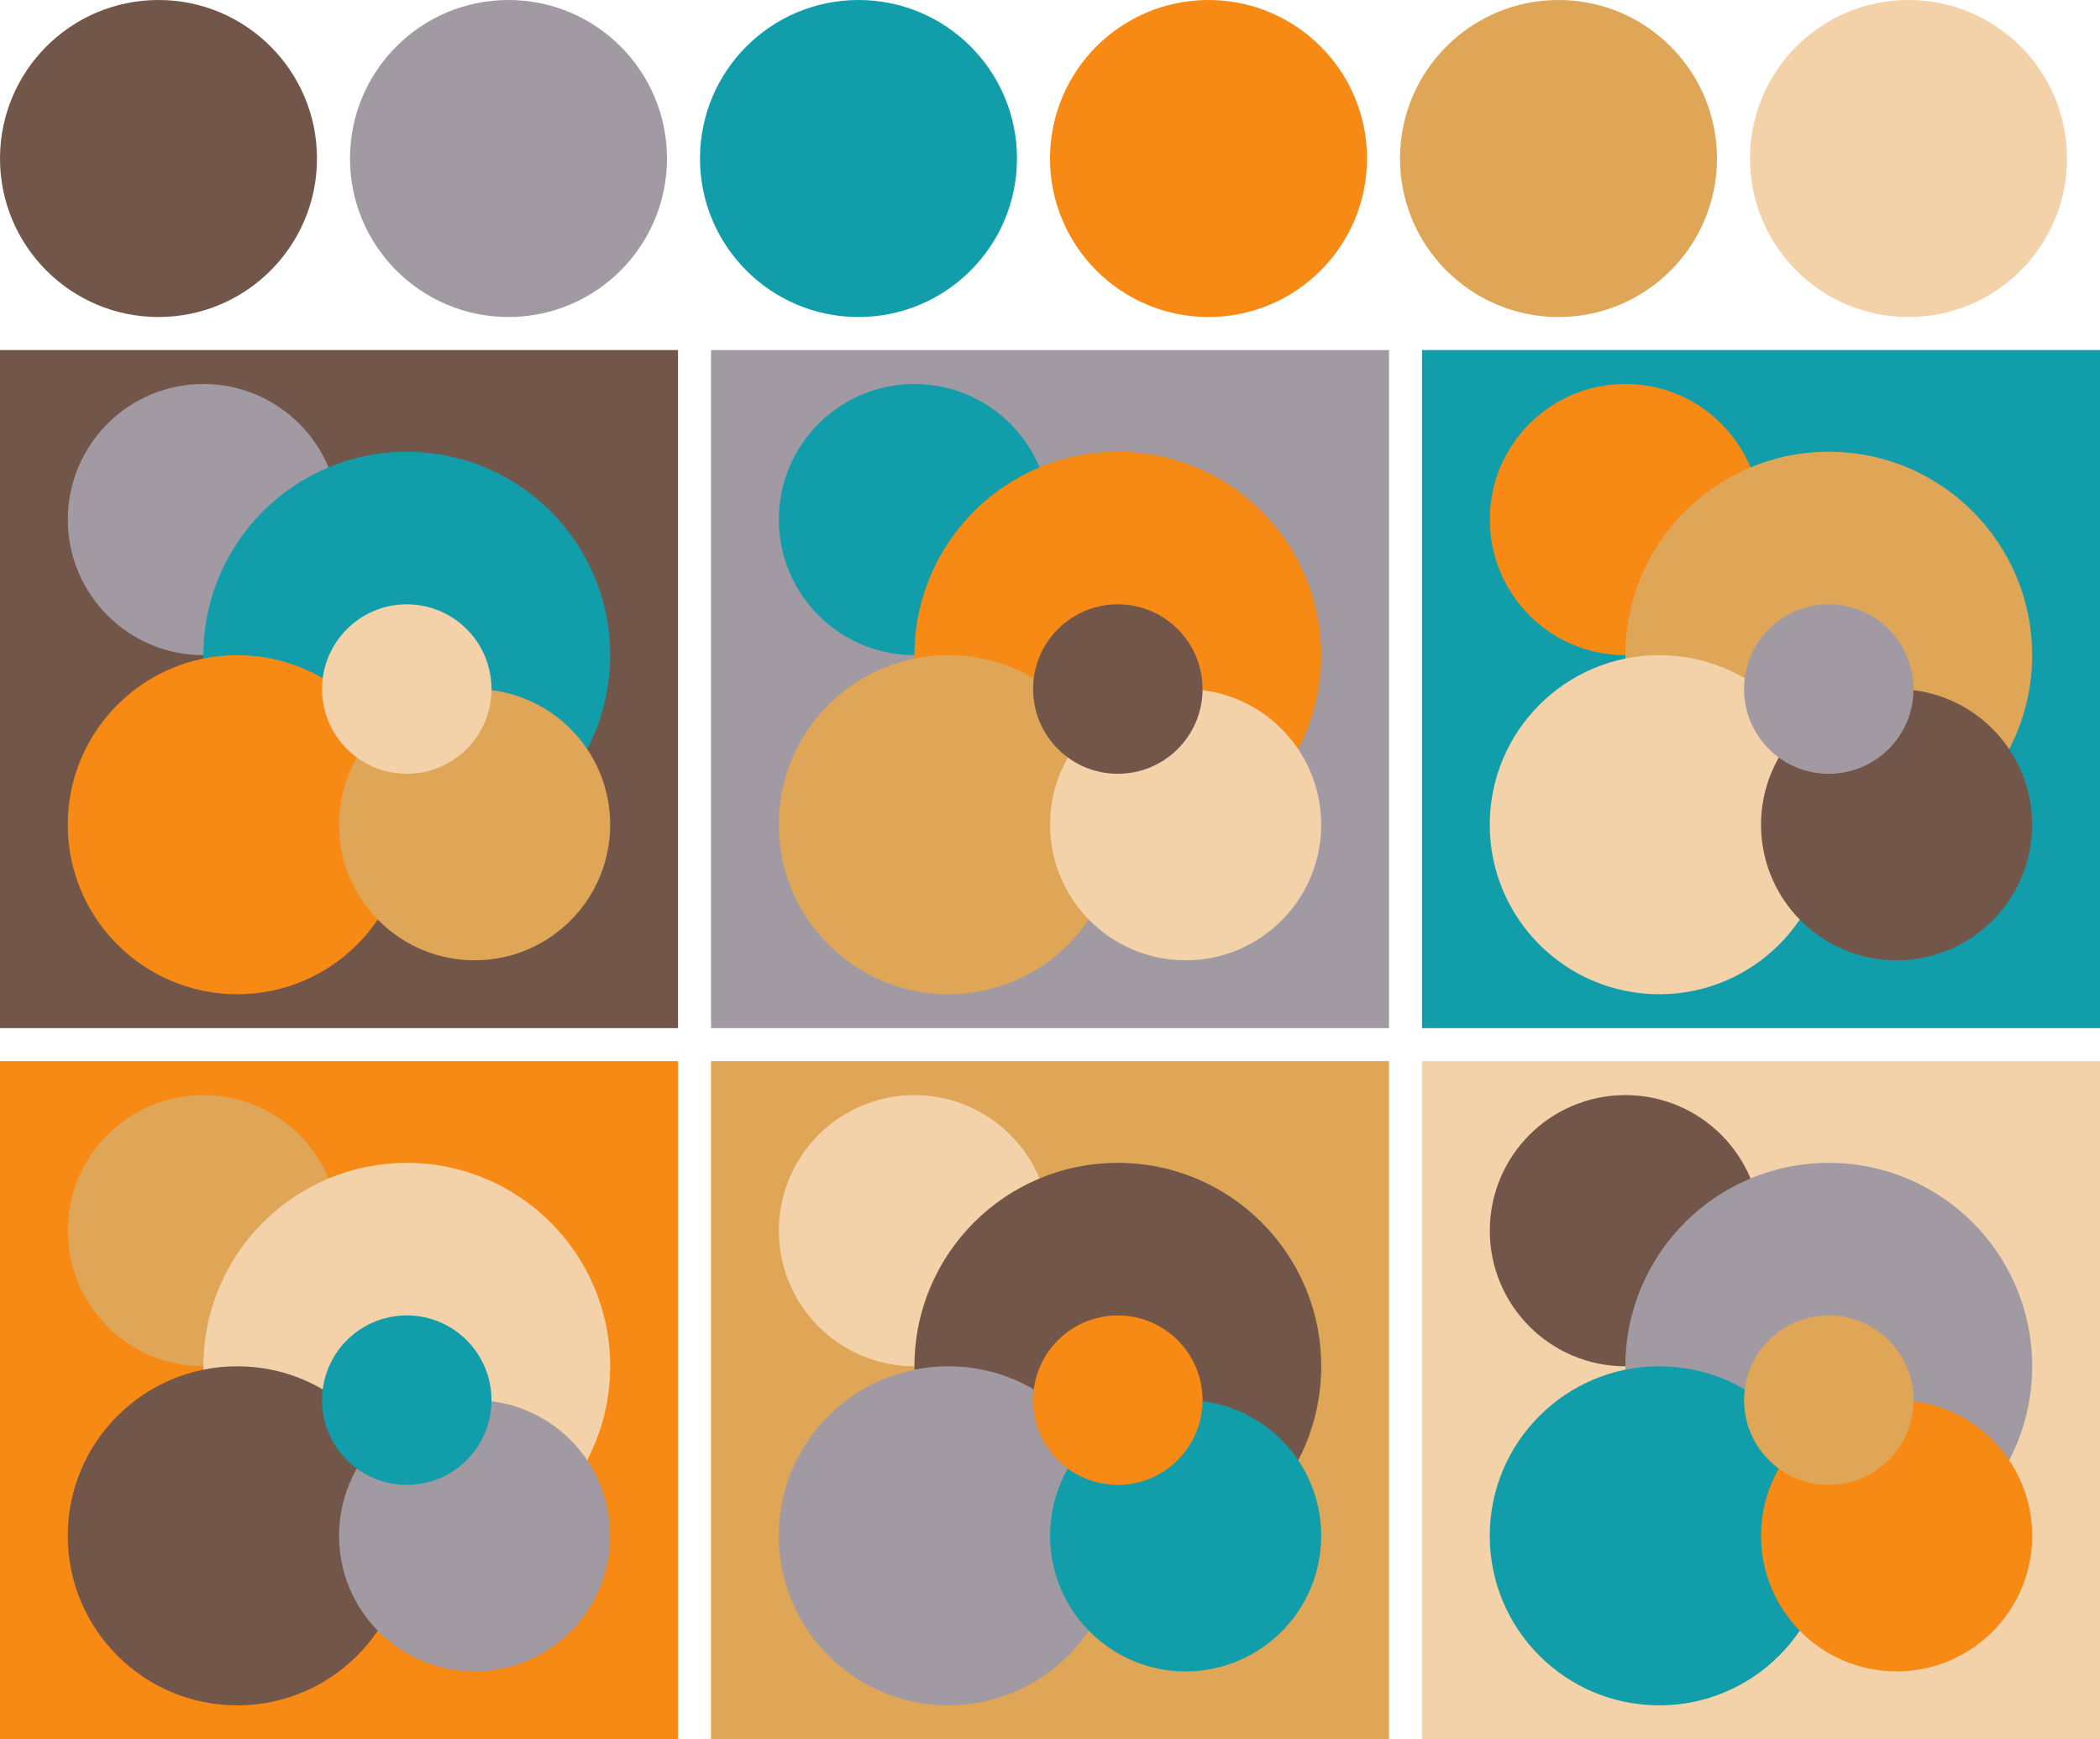 <svg version="1.1" xmlns="http://www.w3.org/2000/svg" xmlns:xlink="http://www.w3.org/1999/xlink" width="318" height="263.33"><g transform="translate(24 24)"><circle fill="#72564a" cx="0" cy="0" r="24"/><circle fill="#a29aa2" cx="53" cy="0" r="24"/><circle fill="#129dab" cx="106" cy="0" r="24"/><circle fill="#f78915" cx="159" cy="0" r="24"/><circle fill="#e0a657" cx="212" cy="0" r="24"/><circle fill="#f3d1a9" cx="265" cy="0" r="24"/></g><g transform="translate(0 53)"><rect fill="#72564a" x="0" y="0" width="102.67" height="102.67"/><circle fill="#a29aa2" cx="30.80" cy="25.67" r="20.53"/><circle fill="#129dab" cx="61.60" cy="46.20" r="30.80"/><circle fill="#f78915" cx="35.93" cy="71.87" r="25.67"/><circle fill="#e0a657" cx="71.87" cy="71.87" r="20.53"/><circle fill="#f3d1a9" cx="61.60" cy="51.33" r="12.83"/></g><g transform="translate(107.67 53)"><rect fill="#a29aa2" x="0" y="0" width="102.67" height="102.67"/><circle fill="#129dab" cx="30.80" cy="25.67" r="20.53"/><circle fill="#f78915" cx="61.60" cy="46.20" r="30.80"/><circle fill="#e0a657" cx="35.93" cy="71.87" r="25.67"/><circle fill="#f3d1a9" cx="71.87" cy="71.87" r="20.53"/><circle fill="#72564a" cx="61.60" cy="51.33" r="12.83"/></g><g transform="translate(215.33 53)"><rect fill="#129dab" x="0" y="0" width="102.67" height="102.67"/><circle fill="#f78915" cx="30.80" cy="25.67" r="20.53"/><circle fill="#e0a657" cx="61.60" cy="46.20" r="30.80"/><circle fill="#f3d1a9" cx="35.93" cy="71.87" r="25.67"/><circle fill="#72564a" cx="71.87" cy="71.87" r="20.53"/><circle fill="#a29aa2" cx="61.60" cy="51.33" r="12.83"/></g><g transform="translate(0 160.67)"><rect fill="#f78915" x="0" y="0" width="102.67" height="102.67"/><circle fill="#e0a657" cx="30.80" cy="25.67" r="20.53"/><circle fill="#f3d1a9" cx="61.60" cy="46.20" r="30.80"/><circle fill="#72564a" cx="35.93" cy="71.87" r="25.67"/><circle fill="#a29aa2" cx="71.87" cy="71.87" r="20.53"/><circle fill="#129dab" cx="61.60" cy="51.33" r="12.83"/></g><g transform="translate(107.67 160.67)"><rect fill="#e0a657" x="0" y="0" width="102.67" height="102.67"/><circle fill="#f3d1a9" cx="30.80" cy="25.67" r="20.53"/><circle fill="#72564a" cx="61.60" cy="46.20" r="30.80"/><circle fill="#a29aa2" cx="35.93" cy="71.87" r="25.67"/><circle fill="#129dab" cx="71.87" cy="71.87" r="20.53"/><circle fill="#f78915" cx="61.60" cy="51.33" r="12.83"/></g><g transform="translate(215.33 160.67)"><rect fill="#f3d1a9" x="0" y="0" width="102.67" height="102.67"/><circle fill="#72564a" cx="30.80" cy="25.67" r="20.53"/><circle fill="#a29aa2" cx="61.60" cy="46.20" r="30.80"/><circle fill="#129dab" cx="35.93" cy="71.87" r="25.67"/><circle fill="#f78915" cx="71.87" cy="71.87" r="20.53"/><circle fill="#e0a657" cx="61.60" cy="51.33" r="12.83"/></g></svg>